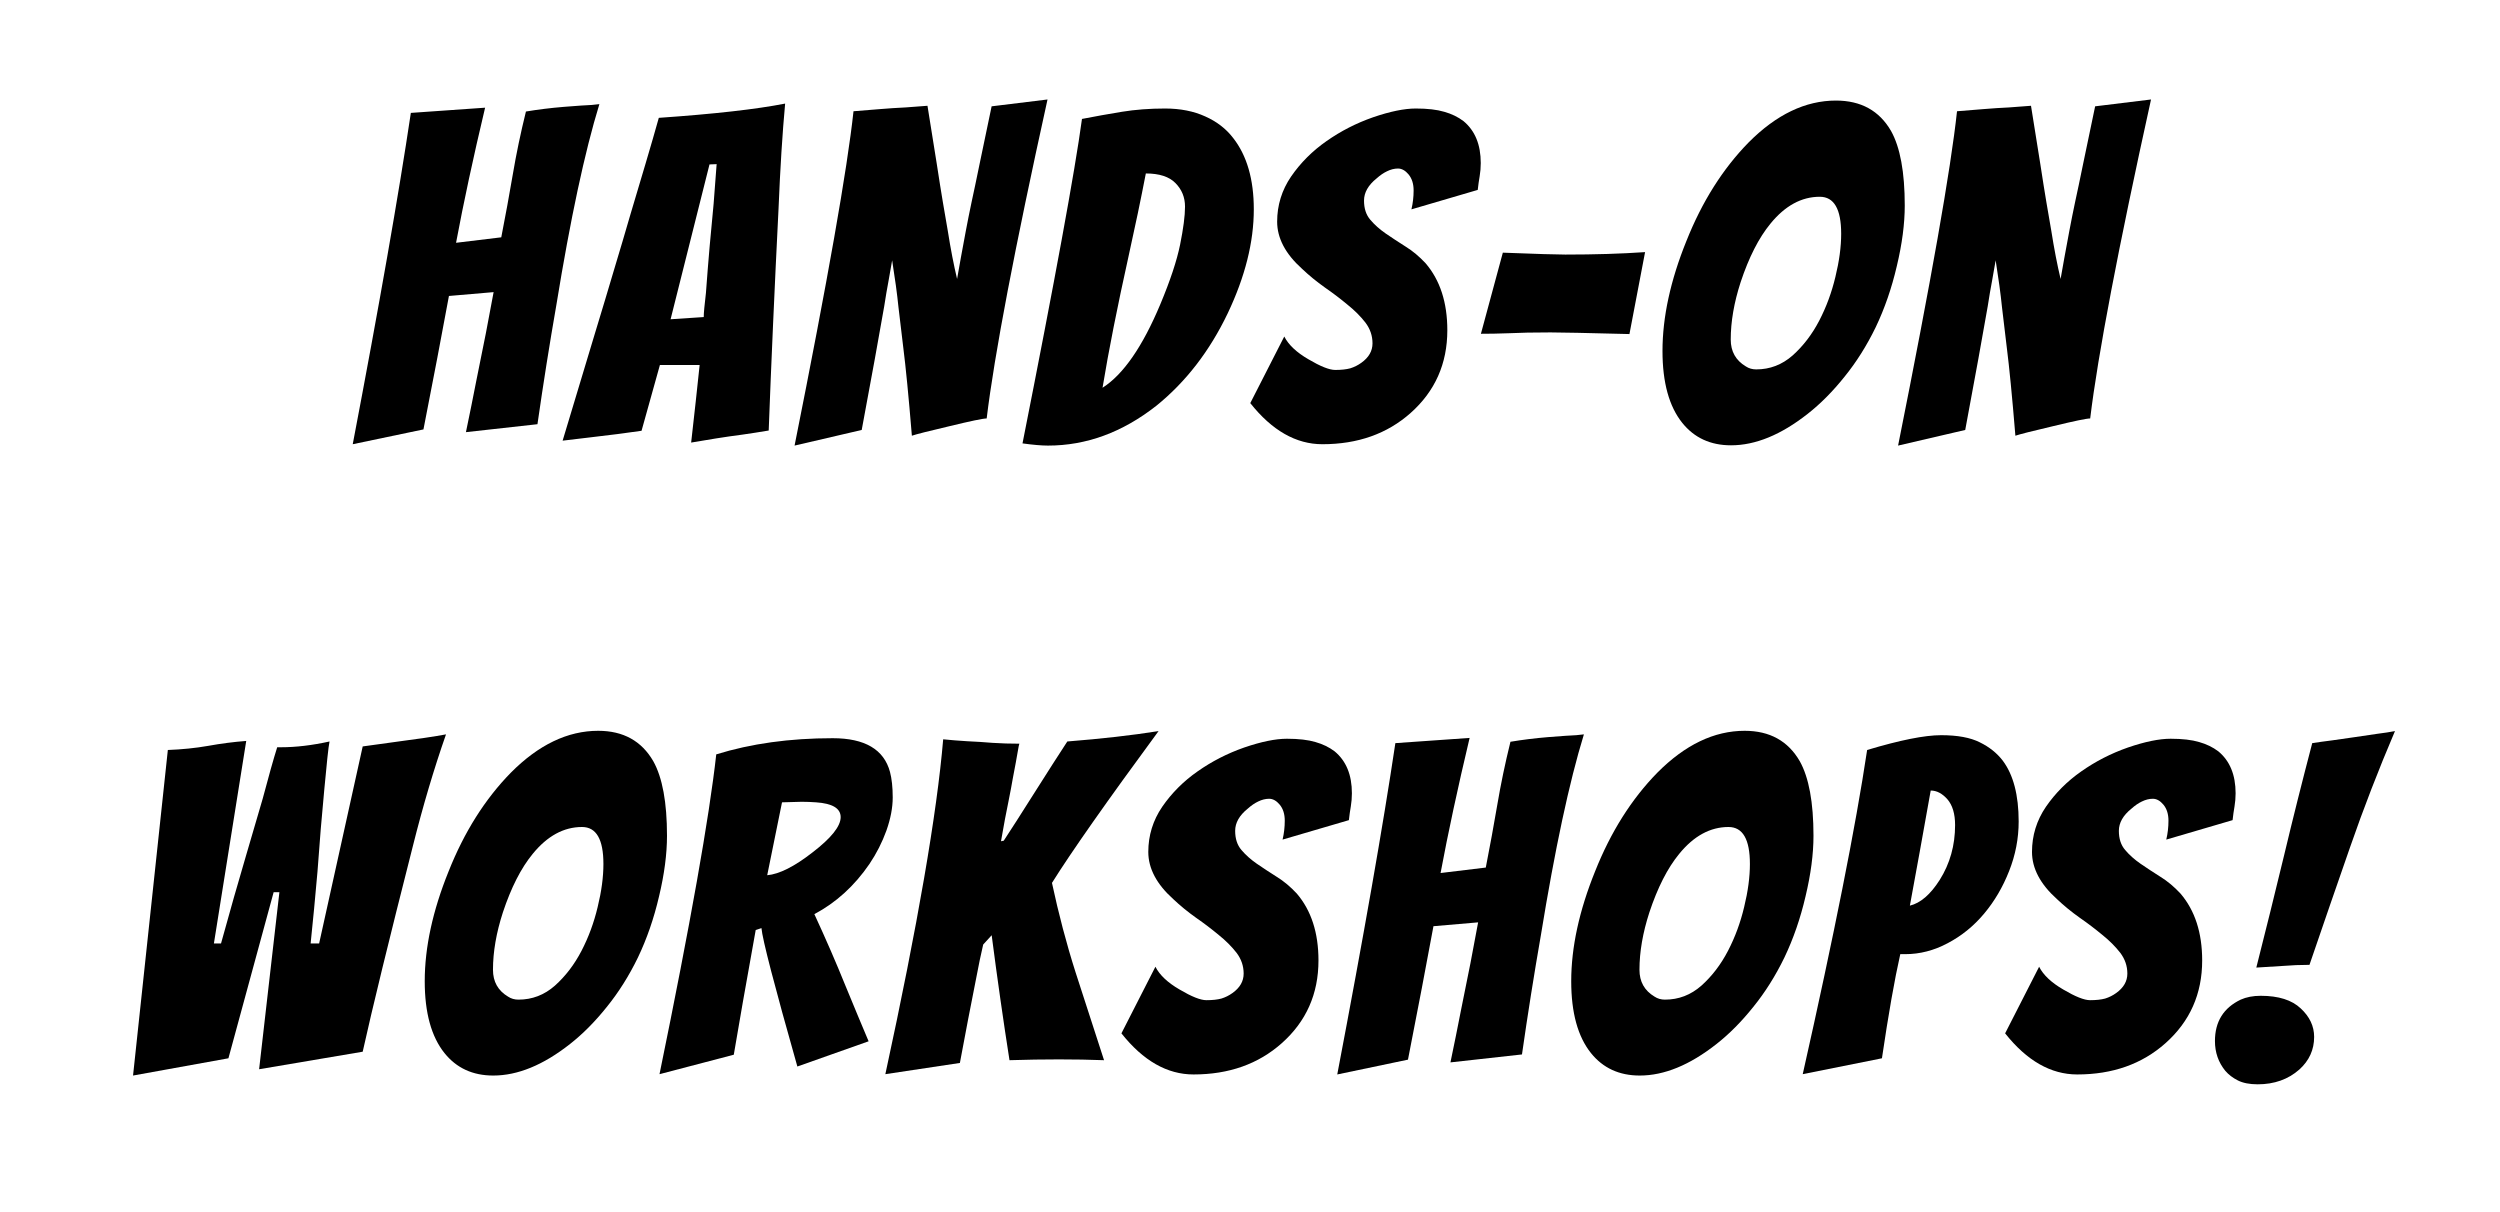 <svg version="1.0" preserveAspectRatio="xMidYMid meet" viewBox="355.006 279.477 142.542 69.12" zoomAndPan="magnify" xmlns:xlink="http://www.w3.org/1999/xlink" xmlns="http://www.w3.org/2000/svg" style="max-height: 500px" width="142.542" height="69.12"><defs><g/><clipPath id="87fadfff33"><path clip-rule="nonzero" d="M 0.887 0 L 959.113 0 L 959.113 539 L 0.887 539 Z M 0.887 0"/></clipPath><clipPath id="2520aae2d3"><path clip-rule="nonzero" d="M 24.145 260.859 L 249 260.859 L 249 421 L 24.145 421 Z M 24.145 260.859"/></clipPath><clipPath id="19173b0b5c"><path clip-rule="nonzero" d="M 28 265 L 253.219 265 L 253.219 425 L 28 425 Z M 28 265"/></clipPath><clipPath id="6baa429b21"><path clip-rule="nonzero" d="M 37 401 L 72 401 L 72 434.539 L 37 434.539 Z M 37 401"/></clipPath><clipPath id="aa80a10515"><path clip-rule="nonzero" d="M 62 404 L 75 404 L 75 434.539 L 62 434.539 Z M 62 404"/></clipPath></defs><g clip-path="url(#87fadfff33)"><path fill-rule="nonzero" fill-opacity="1" d="M 0.887 0 L 959.113 0 L 959.113 539 L 0.887 539 Z M 0.887 0" fill="transparent"/><path fill-rule="nonzero" fill-opacity="1" d="M 0.887 0 L 959.113 0 L 959.113 539 L 0.887 539 Z M 0.887 0" fill="transparent"/></g><path fill-rule="nonzero" fill-opacity="1" d="M 86.363 270.445 C 109.977 304.336 137.516 295.07 142.969 265.648 C 150.727 296.445 165.766 298.684 186.09 280.176 C 182.562 307.555 193.73 317.246 216.984 312.391 C 198.102 333.855 205.766 345.191 239.293 346.656 C 210.219 351.789 197.289 361.957 217.918 382.598 C 183.172 372.492 170.094 379.898 188.984 413.141 C 161.73 393.152 144.309 392.98 138.676 416.586 C 128.977 387.543 112.48 385.762 88.648 413.418 C 97.316 384.09 77.148 381.07 31.992 400.848 C 68.055 374.074 74.738 353.582 31.434 343.77 C 64.836 332.598 65.586 311.516 43.332 291.766 C 84.402 311.133 99.707 303.125 86.359 270.445 Z M 86.363 270.445" fill="#000000"/><g clip-path="url(#2520aae2d3)"><path fill-rule="nonzero" fill-opacity="1" d="M 138.84 420.301 L 137.707 416.906 C 135.488 410.266 132.891 405.043 129.984 401.387 C 127.141 397.809 123.934 395.648 120.445 394.965 C 112.188 393.344 101.754 399.777 89.426 414.082 L 86.324 417.68 L 87.668 413.129 C 89.207 407.922 89.828 403.508 89.516 400.008 C 89.215 396.68 88.059 394.105 86.066 392.359 C 82.57 389.289 76.297 388.504 67.426 390.035 C 58.457 391.578 46.676 395.531 32.406 401.781 L 24.164 405.395 L 31.383 400.031 C 41.789 392.305 49.5 385.258 54.297 379.074 C 59.242 372.711 61.242 367.094 60.246 362.387 C 59.457 358.668 56.75 355.328 52.203 352.469 C 47.348 349.414 40.285 346.82 31.207 344.766 L 27.652 343.961 L 31.109 342.805 C 46.305 337.723 55.312 330.301 57.148 321.34 C 58.957 312.516 53.945 302.551 42.656 292.531 L 37.344 287.816 L 43.77 290.848 C 55.102 296.191 64.586 299.492 71.961 300.664 C 79.004 301.785 84.051 300.961 86.957 298.215 C 89.18 296.113 90.207 292.805 90.016 288.375 C 89.816 283.715 88.266 277.812 85.414 270.828 L 81.934 262.301 L 87.203 269.863 C 98.09 285.488 110.848 293.055 122.203 290.613 C 132.051 288.496 139.438 279.094 141.965 265.465 L 142.82 260.863 L 143.961 265.398 C 145.828 272.812 148.168 278.691 150.922 282.871 C 153.531 286.836 156.574 289.363 159.969 290.383 C 163.312 291.387 167.148 290.969 171.375 289.145 C 175.598 287.324 180.316 284.051 185.402 279.422 L 187.461 277.547 L 187.105 280.305 C 185.371 293.734 187.23 303.066 192.625 308.043 C 197.551 312.586 205.672 313.711 216.773 311.395 L 219.773 310.766 L 217.754 313.062 C 209.461 322.488 206.383 329.902 208.605 335.098 C 211.262 341.316 221.602 344.859 239.336 345.637 L 248.629 346.043 L 239.469 347.66 C 230.672 349.211 223.695 351.191 218.73 353.539 C 213.52 356.008 210.336 358.961 209.273 362.324 C 208.492 364.789 208.809 367.605 210.215 370.691 C 211.738 374.043 214.574 377.809 218.641 381.879 L 221.449 384.688 L 217.633 383.578 C 198.922 378.137 187.328 378.035 183.172 383.277 C 179.312 388.145 181.566 398.02 189.871 412.637 L 192.23 416.785 L 188.379 413.961 C 180.191 407.957 172.898 403.773 166.703 401.527 C 160.531 399.285 155.301 398.918 151.168 400.434 C 145.652 402.449 141.785 407.965 139.672 416.82 Z M 117.891 392.684 C 118.895 392.684 119.879 392.777 120.84 392.965 C 124.816 393.746 128.434 396.152 131.586 400.121 C 134.168 403.371 136.508 407.754 138.555 413.18 C 139.605 409.828 140.949 406.996 142.57 404.727 C 144.699 401.746 147.355 399.656 150.465 398.52 C 155.062 396.836 160.762 397.203 167.402 399.609 C 172.844 401.582 179.07 404.98 185.961 409.734 C 182.805 403.707 180.754 398.496 179.855 394.203 C 178.75 388.941 179.328 384.84 181.57 382.012 C 186.066 376.344 196.898 375.883 214.637 380.625 C 211.738 377.391 209.629 374.344 208.355 371.539 C 206.734 367.977 206.387 364.672 207.324 361.711 C 207.965 359.684 209.223 357.793 211.059 356.09 C 212.777 354.496 215.066 353.02 217.855 351.699 C 221.555 349.949 226.141 348.441 231.758 347.141 C 225.996 346.547 221.18 345.574 217.383 344.238 C 211.844 342.285 208.258 339.48 206.727 335.898 C 205.422 332.852 205.594 329.23 207.242 325.145 C 208.59 321.789 210.977 318.023 214.344 313.922 C 209.719 314.676 205.598 314.812 202.062 314.316 C 197.648 313.699 194.008 312.094 191.238 309.539 C 188.277 306.809 186.258 302.934 185.234 298.031 C 184.352 293.777 184.199 288.629 184.777 282.699 C 180.277 286.555 176.051 289.348 172.188 291.016 C 167.508 293.039 163.199 293.48 159.379 292.332 C 155.516 291.172 152.094 288.363 149.211 283.988 C 146.852 280.402 144.789 275.656 143.062 269.852 C 141.59 275.285 139.273 280.055 136.277 283.805 C 132.566 288.441 127.848 291.484 122.633 292.605 C 116.871 293.844 110.582 292.707 104.449 289.324 C 99.328 286.5 94.379 282.207 89.684 276.516 C 93.273 287.688 92.836 295.469 88.363 299.691 C 84.973 302.895 79.344 303.898 71.637 302.676 C 65.301 301.668 57.484 299.145 48.348 295.164 C 51.965 298.938 54.738 302.734 56.629 306.496 C 59.289 311.801 60.141 316.93 59.152 321.742 C 58.172 326.52 55.398 330.883 50.906 334.719 C 46.926 338.117 41.586 341.09 35.008 343.578 C 42.727 345.551 48.863 347.953 53.293 350.738 C 58.328 353.906 61.34 357.684 62.246 361.965 C 64.207 371.223 56.555 382.66 38.887 396.824 C 50.074 392.277 59.535 389.324 67.078 388.023 C 71.758 387.215 75.82 387.027 79.145 387.461 C 82.602 387.91 85.387 389.043 87.418 390.828 C 89.812 392.934 91.203 395.961 91.551 399.828 C 91.801 402.598 91.512 405.863 90.699 409.574 C 96.027 403.777 101.047 399.434 105.656 396.645 C 110.008 394.008 114.109 392.68 117.891 392.68 Z M 117.891 392.684" fill="#000000"/></g><path fill-rule="nonzero" fill-opacity="1" d="M 90.938 274.633 C 114.551 308.527 142.09 299.262 147.543 269.84 C 155.301 300.637 170.34 302.875 190.664 284.363 C 187.137 311.742 198.305 321.438 221.559 316.582 C 202.676 338.047 210.34 349.379 243.867 350.848 C 214.793 355.977 201.863 366.145 222.492 386.789 C 187.746 376.684 174.668 384.09 193.559 417.328 C 166.305 397.344 148.883 397.172 143.25 420.773 C 133.551 391.73 117.055 389.949 93.223 417.609 C 101.891 388.277 81.723 385.262 36.566 405.039 C 72.629 378.266 79.312 357.77 36.008 347.961 C 69.41 336.789 70.16 315.707 47.906 295.957 C 88.977 315.324 104.281 307.316 90.934 274.633 Z M 90.938 274.633" fill="#f7941d"/><g clip-path="url(#19173b0b5c)"><path fill-rule="nonzero" fill-opacity="1" d="M 143.414 424.492 L 142.281 421.098 C 140.062 414.457 137.465 409.234 134.559 405.578 C 131.715 402 128.508 399.84 125.02 399.156 C 116.762 397.535 106.328 403.969 93.996 418.273 L 90.898 421.871 L 92.242 417.32 C 93.781 412.113 94.402 407.699 94.09 404.199 C 93.789 400.871 92.629 398.297 90.641 396.551 C 87.145 393.477 80.871 392.695 72 394.223 C 63.031 395.77 51.25 399.723 36.98 405.973 L 28.734 409.582 L 35.957 404.219 C 46.363 396.496 54.07 389.445 58.871 383.266 C 63.816 376.898 65.816 371.285 64.82 366.578 C 64.031 362.855 61.324 359.52 56.773 356.656 C 51.922 353.602 44.859 351.012 35.781 348.953 L 32.227 348.148 L 35.684 346.992 C 50.879 341.91 59.883 334.488 61.723 325.527 C 63.531 316.703 58.52 306.742 47.23 296.719 L 41.914 292.004 L 48.344 295.035 C 59.676 300.379 69.16 303.684 76.531 304.855 C 83.578 305.973 88.625 305.148 91.531 302.402 C 93.754 300.305 94.781 296.992 94.59 292.562 C 94.391 287.902 92.84 282 89.988 275.02 L 86.508 266.488 L 91.777 274.051 C 101.32 287.75 112.301 295.254 122.512 295.254 C 123.949 295.254 125.375 295.105 126.777 294.801 C 136.625 292.684 144.012 283.285 146.539 269.652 L 147.395 265.051 L 148.535 269.59 C 150.402 277 152.746 282.879 155.496 287.059 C 158.105 291.023 161.148 293.551 164.543 294.57 C 167.887 295.574 171.723 295.16 175.949 293.336 C 180.172 291.512 184.891 288.242 189.977 283.609 L 192.035 281.734 L 191.68 284.492 C 189.949 297.926 191.805 307.258 197.203 312.234 C 202.125 316.773 210.25 317.898 221.352 315.582 L 224.348 314.957 L 222.328 317.254 C 214.035 326.676 210.957 334.09 213.18 339.289 C 215.84 345.504 226.18 349.051 243.91 349.828 L 253.203 350.234 L 244.043 351.848 C 235.246 353.402 228.27 355.379 223.305 357.73 C 218.094 360.195 214.91 363.152 213.848 366.516 C 213.066 368.977 213.383 371.793 214.789 374.883 C 216.312 378.234 219.148 381.996 223.215 386.066 L 226.023 388.875 L 222.207 387.766 C 203.5 382.324 191.906 382.223 187.746 387.469 C 183.887 392.332 186.145 402.211 194.449 416.824 L 196.809 420.977 L 192.953 418.148 C 184.77 412.148 177.477 407.965 171.281 405.715 C 165.105 403.477 159.879 403.105 155.742 404.621 C 150.227 406.641 146.359 412.152 144.246 421.012 Z M 122.465 396.871 C 123.469 396.871 124.453 396.965 125.414 397.156 C 129.391 397.938 133.008 400.344 136.16 404.312 C 138.742 407.562 141.082 411.945 143.129 417.371 C 144.18 414.02 145.523 411.188 147.145 408.918 C 149.273 405.934 151.93 403.848 155.039 402.707 C 159.637 401.023 165.336 401.395 171.977 403.801 C 177.418 405.773 183.645 409.172 190.535 413.926 C 187.379 407.895 185.328 402.684 184.43 398.395 C 183.324 393.133 183.902 389.031 186.145 386.203 C 190.641 380.535 201.473 380.07 219.211 384.812 C 216.312 381.582 214.203 378.535 212.93 375.727 C 211.309 372.164 210.961 368.859 211.898 365.902 C 212.539 363.875 213.797 361.984 215.633 360.281 C 217.352 358.688 219.641 357.211 222.426 355.891 C 226.129 354.141 230.715 352.633 236.332 351.332 C 230.57 350.738 225.754 349.766 221.953 348.43 C 216.418 346.477 212.832 343.672 211.301 340.09 C 209.996 337.043 210.168 333.422 211.816 329.336 C 213.164 325.98 215.551 322.215 218.918 318.113 C 214.297 318.867 210.176 319.004 206.637 318.508 C 202.223 317.891 198.582 316.285 195.816 313.73 C 192.852 311 190.828 307.125 189.809 302.223 C 188.926 297.969 188.773 292.82 189.352 286.891 C 184.852 290.746 180.625 293.539 176.762 295.207 C 172.082 297.23 167.773 297.672 163.953 296.523 C 160.09 295.363 156.668 292.555 153.785 288.18 C 151.426 284.594 149.363 279.848 147.637 274.043 C 146.16 279.477 143.848 284.246 140.852 287.996 C 137.141 292.633 132.422 295.676 127.207 296.797 C 121.445 298.035 115.156 296.902 109.023 293.516 C 103.902 290.691 98.953 286.398 94.258 280.707 C 97.848 291.879 97.41 299.66 92.938 303.883 C 89.543 307.086 83.918 308.09 76.211 306.867 C 69.875 305.859 62.059 303.336 52.922 299.355 C 56.539 303.129 59.312 306.926 61.199 310.688 C 63.863 315.988 64.715 321.121 63.727 325.934 C 62.746 330.711 59.973 335.074 55.48 338.906 C 51.5 342.309 46.16 345.281 39.582 347.77 C 47.301 349.742 53.441 352.145 57.867 354.93 C 62.902 358.098 65.914 361.875 66.82 366.156 C 68.781 375.41 61.129 386.852 43.461 401.016 C 54.648 396.469 64.109 393.516 71.652 392.215 C 76.332 391.406 80.395 391.219 83.719 391.652 C 87.176 392.102 89.961 393.234 91.992 395.02 C 94.387 397.125 95.777 400.152 96.125 404.016 C 96.375 406.789 96.086 410.055 95.273 413.766 C 100.602 407.969 105.621 403.625 110.23 400.836 C 114.582 398.199 118.684 396.871 122.465 396.871 Z M 122.465 396.871" fill="#000000"/></g><path fill-rule="nonzero" fill-opacity="1" d="M 53.375 433.523 L 70.809 402.457 L 38.801 427.367 Z M 53.375 433.523" fill="#f7941d"/><g clip-path="url(#6baa429b21)"><path fill-rule="nonzero" fill-opacity="1" d="M 53.375 434.543 C 53.238 434.543 53.105 434.516 52.977 434.461 L 38.402 428.305 C 38.066 428.164 37.832 427.855 37.785 427.5 C 37.738 427.141 37.887 426.785 38.172 426.562 L 70.18 401.652 C 70.562 401.352 71.105 401.363 71.473 401.68 C 71.844 401.996 71.938 402.531 71.699 402.953 L 54.266 434.02 C 54.082 434.352 53.734 434.543 53.375 434.543 Z M 40.797 427.102 L 52.93 432.227 L 67.441 406.371 Z M 40.797 427.102" fill="#000000"/></g><path fill-rule="nonzero" fill-opacity="1" d="M 63.699 427.633 L 73.777 405.688 L 72.906 433.129 Z M 63.699 427.633" fill="#f7941d"/><g clip-path="url(#aa80a10515)"><path fill-rule="nonzero" fill-opacity="1" d="M 72.906 434.148 C 72.727 434.148 72.543 434.102 72.383 434.004 L 63.176 428.508 C 62.727 428.238 62.555 427.68 62.77 427.207 L 72.852 405.262 C 73.051 404.82 73.539 404.582 74.012 404.695 C 74.484 404.805 74.816 405.234 74.801 405.719 L 73.93 433.164 C 73.918 433.523 73.715 433.852 73.398 434.023 C 73.242 434.109 73.074 434.148 72.906 434.148 Z M 65.012 427.227 L 71.941 431.363 L 72.598 410.707 Z M 65.012 427.227" fill="#000000"/></g><path fill-rule="nonzero" fill-opacity="1" d="M 225.699 270.824 L 205.34 300.07 L 239.609 278.355 Z M 225.699 270.824" fill="#f7941d"/><path fill-rule="nonzero" fill-opacity="1" d="M 205.344 301.09 C 205.07 301.09 204.805 300.98 204.605 300.777 C 204.27 300.426 204.227 299.887 204.504 299.488 L 224.859 270.242 C 225.156 269.816 225.73 269.68 226.188 269.93 L 240.098 277.461 C 240.418 277.633 240.621 277.961 240.633 278.32 C 240.645 278.684 240.465 279.023 240.16 279.219 L 205.891 300.93 C 205.723 301.035 205.531 301.09 205.344 301.09 Z M 226.016 272.156 L 209.074 296.5 L 237.594 278.426 Z M 226.016 272.156" fill="#000000"/><path fill-rule="nonzero" fill-opacity="1" d="M 214.852 275.695 L 202.699 296.566 L 206.219 269.336 Z M 214.852 275.695" fill="#f7941d"/><path fill-rule="nonzero" fill-opacity="1" d="M 202.699 297.586 C 202.59 297.586 202.477 297.57 202.367 297.535 C 201.906 297.379 201.621 296.918 201.684 296.438 L 205.207 269.207 C 205.254 268.848 205.484 268.539 205.82 268.398 C 206.152 268.258 206.535 268.301 206.828 268.516 L 215.461 274.875 C 215.879 275.184 216 275.758 215.738 276.207 L 203.582 297.078 C 203.395 297.402 203.055 297.586 202.699 297.586 Z M 207.012 271.188 L 204.359 291.684 L 213.508 275.973 Z M 207.012 271.188" fill="#000000"/><g fill-opacity="1" fill="#000000"><g transform="translate(374.884, 304.758)"><g><path d="M 0.234 0.047 C 1.742 -7.859 2.848 -14.156 3.547 -18.844 L 7.781 -19.141 C 7.102 -16.285 6.551 -13.719 6.125 -11.438 L 8.703 -11.75 C 8.941 -12.969 9.16 -14.16 9.359 -15.328 C 9.555 -16.492 9.805 -17.691 10.109 -18.922 C 10.785 -19.035 11.504 -19.125 12.266 -19.188 C 13.035 -19.25 13.566 -19.285 13.859 -19.297 L 14.297 -19.344 C 13.461 -16.625 12.645 -12.805 11.844 -7.891 C 11.457 -5.672 11.098 -3.406 10.766 -1.094 L 6.688 -0.641 C 6.906 -1.68 7.102 -2.66 7.281 -3.578 C 7.469 -4.492 7.648 -5.398 7.828 -6.297 C 8.004 -7.203 8.148 -7.977 8.266 -8.625 L 5.719 -8.406 C 5.32 -6.238 4.836 -3.703 4.266 -0.797 Z M 0.234 0.047"/></g></g></g><g fill-opacity="1" fill="#000000"><g transform="translate(387.647, 304.758)"><g><path d="M 4.984 -4.469 L 3.938 -0.719 C 3.539 -0.664 3.082 -0.602 2.562 -0.531 C 2.039 -0.469 1.523 -0.406 1.016 -0.344 C 0.504 -0.281 -0.02 -0.219 -0.562 -0.156 C 0.133 -2.469 0.723 -4.422 1.203 -6.016 C 1.691 -7.617 2.086 -8.938 2.391 -9.969 C 2.703 -11 3.004 -12.02 3.297 -13.031 C 3.598 -14.039 3.891 -15.02 4.172 -15.969 C 4.453 -16.914 4.703 -17.781 4.922 -18.562 C 8.078 -18.781 10.477 -19.051 12.125 -19.375 C 11.969 -17.688 11.844 -15.695 11.75 -13.406 C 11.52 -8.82 11.332 -4.598 11.188 -0.734 C 10.676 -0.648 10.176 -0.57 9.688 -0.5 C 9.195 -0.438 8.691 -0.363 8.172 -0.281 C 7.66 -0.195 7.191 -0.117 6.766 -0.047 C 6.953 -1.68 7.113 -3.156 7.25 -4.469 Z M 5.594 -7.078 L 7.484 -7.203 C 7.484 -7.305 7.492 -7.477 7.516 -7.719 C 7.547 -7.969 7.578 -8.254 7.609 -8.578 C 7.742 -10.398 7.891 -12.094 8.047 -13.656 L 8.219 -15.922 L 7.812 -15.906 Z M 5.594 -7.078"/></g></g></g><g fill-opacity="1" fill="#000000"><g transform="translate(400.154, 304.758)"><g><path d="M 11.109 -1.422 C 10.898 -1.422 10.195 -1.273 9 -0.984 C 7.801 -0.703 7.082 -0.52 6.844 -0.438 C 6.656 -2.719 6.492 -4.379 6.359 -5.422 C 6.234 -6.473 6.141 -7.258 6.078 -7.781 C 6.004 -8.52 5.883 -9.406 5.719 -10.438 C 5.664 -10.113 5.598 -9.727 5.516 -9.281 C 5.43 -8.832 5.348 -8.344 5.266 -7.812 C 4.984 -6.176 4.555 -3.828 3.984 -0.766 L 0.156 0.125 C 2.039 -9.281 3.16 -15.633 3.516 -18.938 C 4.066 -18.977 4.578 -19.02 5.047 -19.062 C 5.523 -19.102 6.004 -19.133 6.484 -19.156 C 6.961 -19.188 7.379 -19.219 7.734 -19.25 C 7.953 -17.906 8.129 -16.797 8.266 -15.922 C 8.398 -15.047 8.516 -14.328 8.609 -13.766 C 8.703 -13.203 8.797 -12.656 8.891 -12.125 C 9.055 -11.082 9.234 -10.164 9.422 -9.375 C 9.484 -9.727 9.555 -10.141 9.641 -10.609 C 9.734 -11.086 9.828 -11.594 9.922 -12.125 C 10.023 -12.664 10.133 -13.211 10.25 -13.766 C 10.375 -14.328 10.523 -15.047 10.703 -15.922 C 10.891 -16.797 11.117 -17.895 11.391 -19.219 L 14.578 -19.609 C 12.703 -11.109 11.547 -5.047 11.109 -1.422 Z M 11.109 -1.422"/></g></g></g><g fill-opacity="1" fill="#000000"><g transform="translate(413.197, 304.758)"><g><path d="M 4.672 -3.172 C 5.859 -3.93 6.957 -5.52 7.969 -7.938 C 8.531 -9.281 8.906 -10.41 9.094 -11.328 C 9.281 -12.254 9.375 -12.977 9.375 -13.5 C 9.375 -14.031 9.191 -14.477 8.828 -14.844 C 8.473 -15.207 7.91 -15.391 7.141 -15.391 C 6.859 -13.93 6.531 -12.359 6.156 -10.672 C 5.52 -7.805 5.023 -5.305 4.672 -3.172 Z M 0.109 0 C 1.961 -9.344 3.094 -15.508 3.5 -18.5 C 4.25 -18.645 5.004 -18.781 5.766 -18.906 C 6.535 -19.031 7.359 -19.094 8.234 -19.094 C 9.109 -19.094 9.875 -18.941 10.531 -18.641 C 11.188 -18.348 11.719 -17.938 12.125 -17.406 C 12.906 -16.406 13.297 -15.051 13.297 -13.344 C 13.297 -11.477 12.801 -9.504 11.812 -7.422 C 10.781 -5.266 9.422 -3.504 7.734 -2.141 C 5.805 -0.629 3.75 0.125 1.562 0.125 C 1.188 0.125 0.703 0.082 0.109 0 Z M 0.109 0"/></g></g></g><g fill-opacity="1" fill="#000000"><g transform="translate(425.934, 304.758)"><g><path d="M 9.547 -13.344 C 9.629 -13.688 9.672 -14.047 9.672 -14.422 C 9.672 -14.797 9.578 -15.098 9.391 -15.328 C 9.203 -15.555 9 -15.672 8.781 -15.672 C 8.57 -15.672 8.363 -15.617 8.156 -15.516 C 7.957 -15.422 7.758 -15.285 7.562 -15.109 C 7.082 -14.723 6.844 -14.301 6.844 -13.844 C 6.844 -13.395 6.961 -13.031 7.203 -12.75 C 7.441 -12.469 7.734 -12.207 8.078 -11.969 C 8.43 -11.727 8.812 -11.477 9.219 -11.219 C 9.625 -10.969 10.004 -10.648 10.359 -10.266 C 11.18 -9.305 11.594 -8.035 11.594 -6.453 C 11.594 -4.547 10.895 -2.973 9.5 -1.734 C 8.164 -0.547 6.488 0.047 4.469 0.047 C 2.969 0.047 1.598 -0.734 0.359 -2.297 L 2.297 -6.094 C 2.535 -5.625 2.992 -5.191 3.672 -4.797 C 4.359 -4.391 4.867 -4.188 5.203 -4.188 C 5.547 -4.188 5.832 -4.219 6.062 -4.281 C 6.289 -4.352 6.5 -4.457 6.688 -4.594 C 7.113 -4.895 7.328 -5.266 7.328 -5.703 C 7.328 -6.141 7.191 -6.535 6.922 -6.891 C 6.648 -7.242 6.312 -7.582 5.906 -7.906 C 5.508 -8.238 5.078 -8.566 4.609 -8.891 C 4.141 -9.223 3.707 -9.578 3.312 -9.953 C 2.363 -10.805 1.891 -11.703 1.891 -12.641 C 1.891 -13.578 2.156 -14.438 2.688 -15.219 C 3.227 -16 3.898 -16.672 4.703 -17.234 C 5.516 -17.805 6.398 -18.258 7.359 -18.594 C 8.328 -18.926 9.141 -19.094 9.797 -19.094 C 10.461 -19.094 11.004 -19.031 11.422 -18.906 C 11.836 -18.789 12.203 -18.613 12.516 -18.375 C 13.172 -17.832 13.5 -17.035 13.5 -15.984 C 13.5 -15.723 13.477 -15.473 13.438 -15.234 C 13.395 -14.992 13.359 -14.734 13.328 -14.453 Z M 9.547 -13.344"/></g></g></g><g fill-opacity="1" fill="#000000"><g transform="translate(438.365, 304.758)"><g><path d="M 9.547 -6.234 C 7.098 -6.297 5.598 -6.328 5.047 -6.328 C 4.078 -6.328 3.285 -6.312 2.672 -6.281 C 2.066 -6.258 1.535 -6.25 1.078 -6.25 L 2.328 -10.875 C 4.234 -10.801 5.422 -10.766 5.891 -10.766 C 7.566 -10.766 9.082 -10.812 10.438 -10.906 Z M 9.547 -6.234"/></g></g></g><g fill-opacity="1" fill="#000000"><g transform="translate(448.984, 304.758)"><g><path d="M 11 -11.953 C 11 -13.359 10.594 -14.062 9.781 -14.062 C 8.738 -14.062 7.801 -13.551 6.969 -12.531 C 6.301 -11.719 5.734 -10.602 5.266 -9.188 C 4.891 -8.031 4.703 -6.941 4.703 -5.922 C 4.703 -5.242 4.988 -4.734 5.562 -4.391 C 5.738 -4.273 5.938 -4.219 6.156 -4.219 C 6.938 -4.219 7.629 -4.484 8.234 -5.016 C 8.836 -5.555 9.344 -6.219 9.75 -7 C 10.156 -7.781 10.461 -8.613 10.672 -9.5 C 10.891 -10.395 11 -11.211 11 -11.953 Z M 14.625 -13.562 C 14.625 -12.52 14.473 -11.367 14.172 -10.109 C 13.879 -8.848 13.477 -7.688 12.969 -6.625 C 12.457 -5.57 11.863 -4.629 11.188 -3.797 C 10.52 -2.961 9.82 -2.258 9.094 -1.688 C 7.57 -0.488 6.113 0.109 4.719 0.109 C 3.551 0.109 2.625 -0.316 1.938 -1.172 C 1.188 -2.109 0.812 -3.473 0.812 -5.266 C 0.812 -7.203 1.266 -9.289 2.172 -11.531 C 3.066 -13.781 4.25 -15.656 5.719 -17.156 C 7.301 -18.75 8.961 -19.547 10.703 -19.547 C 12.129 -19.547 13.176 -18.969 13.844 -17.812 C 14.363 -16.883 14.625 -15.469 14.625 -13.562 Z M 14.625 -13.562"/></g></g></g><g fill-opacity="1" fill="#000000"><g transform="translate(463.073, 304.758)"><g><path d="M 11.109 -1.422 C 10.898 -1.422 10.195 -1.273 9 -0.984 C 7.801 -0.703 7.082 -0.52 6.844 -0.438 C 6.656 -2.719 6.492 -4.379 6.359 -5.422 C 6.234 -6.473 6.141 -7.258 6.078 -7.781 C 6.004 -8.52 5.883 -9.406 5.719 -10.438 C 5.664 -10.113 5.598 -9.727 5.516 -9.281 C 5.43 -8.832 5.348 -8.344 5.266 -7.812 C 4.984 -6.176 4.555 -3.828 3.984 -0.766 L 0.156 0.125 C 2.039 -9.281 3.16 -15.633 3.516 -18.938 C 4.066 -18.977 4.578 -19.02 5.047 -19.062 C 5.523 -19.102 6.004 -19.133 6.484 -19.156 C 6.961 -19.188 7.379 -19.219 7.734 -19.25 C 7.953 -17.906 8.129 -16.797 8.266 -15.922 C 8.398 -15.047 8.516 -14.328 8.609 -13.766 C 8.703 -13.203 8.797 -12.656 8.891 -12.125 C 9.055 -11.082 9.234 -10.164 9.422 -9.375 C 9.484 -9.727 9.555 -10.141 9.641 -10.609 C 9.734 -11.086 9.828 -11.594 9.922 -12.125 C 10.023 -12.664 10.133 -13.211 10.25 -13.766 C 10.375 -14.328 10.523 -15.047 10.703 -15.922 C 10.891 -16.797 11.117 -17.895 11.391 -19.219 L 14.578 -19.609 C 12.703 -11.109 11.547 -5.047 11.109 -1.422 Z M 11.109 -1.422"/></g></g></g><g fill-opacity="1" fill="#000000"><g transform="translate(361.514, 340.692)"><g><path d="M 7.531 -18.969 C 7.531 -18.938 6.914 -15.086 5.688 -7.422 L 6.094 -7.422 C 6.594 -9.234 7.07 -10.914 7.531 -12.469 C 7.988 -14.031 8.301 -15.098 8.469 -15.672 C 8.812 -16.961 9.086 -17.941 9.297 -18.609 L 9.516 -18.609 C 10.367 -18.609 11.289 -18.719 12.281 -18.938 C 12.25 -18.789 12.207 -18.473 12.156 -17.984 C 12.113 -17.492 12.055 -16.906 11.984 -16.219 C 11.922 -15.531 11.852 -14.773 11.781 -13.953 C 11.719 -13.129 11.656 -12.316 11.594 -11.516 C 11.469 -10.066 11.336 -8.703 11.203 -7.422 L 11.688 -7.422 L 14.172 -18.656 C 14.766 -18.738 15.332 -18.816 15.875 -18.891 C 17.301 -19.078 18.316 -19.227 18.922 -19.344 C 18.234 -17.375 17.602 -15.25 17.031 -12.969 C 15.664 -7.594 14.711 -3.688 14.172 -1.25 L 8.266 -0.25 L 9.422 -10.344 L 9.094 -10.344 L 6.516 -0.875 L 1.078 0.109 L 3.062 -18.453 C 3.875 -18.484 4.641 -18.562 5.359 -18.688 C 6.086 -18.82 6.812 -18.914 7.531 -18.969 Z M 7.531 -18.969"/></g></g></g><g fill-opacity="1" fill="#000000"><g transform="translate(378.411, 340.692)"><g><path d="M 11 -11.953 C 11 -13.359 10.594 -14.062 9.781 -14.062 C 8.738 -14.062 7.801 -13.551 6.969 -12.531 C 6.301 -11.719 5.734 -10.602 5.266 -9.188 C 4.891 -8.031 4.703 -6.941 4.703 -5.922 C 4.703 -5.242 4.988 -4.734 5.562 -4.391 C 5.738 -4.273 5.938 -4.219 6.156 -4.219 C 6.938 -4.219 7.629 -4.484 8.234 -5.016 C 8.836 -5.555 9.344 -6.219 9.75 -7 C 10.156 -7.781 10.461 -8.613 10.672 -9.5 C 10.891 -10.395 11 -11.211 11 -11.953 Z M 14.625 -13.562 C 14.625 -12.52 14.473 -11.367 14.172 -10.109 C 13.879 -8.848 13.477 -7.688 12.969 -6.625 C 12.457 -5.57 11.863 -4.629 11.188 -3.797 C 10.52 -2.961 9.82 -2.258 9.094 -1.688 C 7.57 -0.488 6.113 0.109 4.719 0.109 C 3.551 0.109 2.625 -0.316 1.938 -1.172 C 1.188 -2.109 0.812 -3.473 0.812 -5.266 C 0.812 -7.203 1.266 -9.289 2.172 -11.531 C 3.066 -13.781 4.25 -15.656 5.719 -17.156 C 7.301 -18.75 8.961 -19.547 10.703 -19.547 C 12.129 -19.547 13.176 -18.969 13.844 -17.812 C 14.363 -16.883 14.625 -15.469 14.625 -13.562 Z M 14.625 -13.562"/></g></g></g><g fill-opacity="1" fill="#000000"><g transform="translate(392.5, 340.692)"><g><path d="M 7.969 -0.406 C 6.656 -5.039 5.973 -7.672 5.922 -8.297 L 5.594 -8.188 C 5.031 -5.062 4.613 -2.691 4.344 -1.078 L 0.109 0.031 C 1.867 -8.531 2.945 -14.609 3.344 -18.203 C 5.32 -18.816 7.535 -19.125 9.984 -19.125 C 11.816 -19.125 12.906 -18.484 13.25 -17.203 C 13.352 -16.816 13.406 -16.332 13.406 -15.75 C 13.406 -15.164 13.285 -14.535 13.047 -13.859 C 12.805 -13.191 12.484 -12.555 12.078 -11.953 C 11.223 -10.703 10.176 -9.75 8.938 -9.094 C 9.602 -7.656 10.191 -6.301 10.703 -5.031 C 11.223 -3.77 11.664 -2.707 12.031 -1.844 Z M 8.219 -15.5 L 7.094 -15.469 L 6.25 -11.312 C 6.938 -11.375 7.797 -11.805 8.828 -12.609 C 9.898 -13.43 10.438 -14.102 10.438 -14.625 C 10.438 -15.125 9.969 -15.406 9.031 -15.469 C 8.758 -15.488 8.488 -15.5 8.219 -15.5 Z M 8.219 -15.5"/></g></g></g><g fill-opacity="1" fill="#000000"><g transform="translate(405.314, 340.692)"><g><path d="M 12.641 -0.766 C 11.816 -0.797 10.957 -0.812 10.062 -0.812 C 9.176 -0.812 8.238 -0.797 7.25 -0.766 C 6.906 -2.961 6.566 -5.336 6.234 -7.891 L 5.75 -7.359 C 5.625 -6.828 5.488 -6.176 5.344 -5.406 C 5.195 -4.645 5.047 -3.875 4.891 -3.094 C 4.742 -2.32 4.586 -1.492 4.422 -0.609 L 0.172 0.031 C 2.016 -8.477 3.113 -14.844 3.469 -19.062 C 3.875 -19.02 4.328 -18.984 4.828 -18.953 C 5.336 -18.93 5.828 -18.898 6.297 -18.859 C 6.773 -18.828 7.281 -18.812 7.812 -18.812 C 7.789 -18.75 7.766 -18.625 7.734 -18.438 C 7.703 -18.25 7.66 -18.016 7.609 -17.734 C 7.555 -17.461 7.5 -17.16 7.438 -16.828 C 7.383 -16.504 7.301 -16.062 7.188 -15.5 C 7.07 -14.945 6.93 -14.195 6.766 -13.25 L 6.922 -13.281 C 7.398 -14.008 7.895 -14.781 8.406 -15.594 C 9.426 -17.207 10.141 -18.32 10.547 -18.938 C 12.504 -19.094 14.238 -19.289 15.75 -19.531 C 12.789 -15.508 10.766 -12.625 9.672 -10.875 C 10.047 -9.125 10.492 -7.426 11.016 -5.781 C 11.547 -4.133 12.086 -2.461 12.641 -0.766 Z M 12.641 -0.766"/></g></g></g><g fill-opacity="1" fill="#000000"><g transform="translate(418.587, 340.692)"><g><path d="M 9.547 -13.344 C 9.629 -13.688 9.672 -14.047 9.672 -14.422 C 9.672 -14.797 9.578 -15.098 9.391 -15.328 C 9.203 -15.555 9 -15.672 8.781 -15.672 C 8.57 -15.672 8.363 -15.617 8.156 -15.516 C 7.957 -15.422 7.758 -15.285 7.562 -15.109 C 7.082 -14.723 6.844 -14.301 6.844 -13.844 C 6.844 -13.395 6.961 -13.031 7.203 -12.75 C 7.441 -12.469 7.734 -12.207 8.078 -11.969 C 8.43 -11.727 8.812 -11.477 9.219 -11.219 C 9.625 -10.969 10.004 -10.648 10.359 -10.266 C 11.18 -9.305 11.594 -8.035 11.594 -6.453 C 11.594 -4.547 10.895 -2.973 9.5 -1.734 C 8.164 -0.547 6.488 0.047 4.469 0.047 C 2.969 0.047 1.598 -0.734 0.359 -2.297 L 2.297 -6.094 C 2.535 -5.625 2.992 -5.191 3.672 -4.797 C 4.359 -4.391 4.867 -4.188 5.203 -4.188 C 5.547 -4.188 5.832 -4.219 6.062 -4.281 C 6.289 -4.352 6.5 -4.457 6.688 -4.594 C 7.113 -4.895 7.328 -5.266 7.328 -5.703 C 7.328 -6.141 7.191 -6.535 6.922 -6.891 C 6.648 -7.242 6.312 -7.582 5.906 -7.906 C 5.508 -8.238 5.078 -8.566 4.609 -8.891 C 4.141 -9.223 3.707 -9.578 3.312 -9.953 C 2.363 -10.805 1.891 -11.703 1.891 -12.641 C 1.891 -13.578 2.156 -14.438 2.688 -15.219 C 3.227 -16 3.898 -16.672 4.703 -17.234 C 5.516 -17.805 6.398 -18.258 7.359 -18.594 C 8.328 -18.926 9.141 -19.094 9.797 -19.094 C 10.461 -19.094 11.004 -19.031 11.422 -18.906 C 11.836 -18.789 12.203 -18.613 12.516 -18.375 C 13.172 -17.832 13.5 -17.035 13.5 -15.984 C 13.5 -15.723 13.477 -15.473 13.438 -15.234 C 13.395 -14.992 13.359 -14.734 13.328 -14.453 Z M 9.547 -13.344"/></g></g></g><g fill-opacity="1" fill="#000000"><g transform="translate(431.018, 340.692)"><g><path d="M 0.234 0.047 C 1.742 -7.859 2.848 -14.156 3.547 -18.844 L 7.781 -19.141 C 7.102 -16.285 6.551 -13.719 6.125 -11.438 L 8.703 -11.75 C 8.941 -12.969 9.16 -14.16 9.359 -15.328 C 9.555 -16.492 9.805 -17.691 10.109 -18.922 C 10.785 -19.035 11.504 -19.125 12.266 -19.188 C 13.035 -19.25 13.566 -19.285 13.859 -19.297 L 14.297 -19.344 C 13.461 -16.625 12.645 -12.805 11.844 -7.891 C 11.457 -5.672 11.098 -3.406 10.766 -1.094 L 6.688 -0.641 C 6.906 -1.68 7.102 -2.66 7.281 -3.578 C 7.469 -4.492 7.648 -5.398 7.828 -6.297 C 8.004 -7.203 8.148 -7.977 8.266 -8.625 L 5.719 -8.406 C 5.32 -6.238 4.836 -3.703 4.266 -0.797 Z M 0.234 0.047"/></g></g></g><g fill-opacity="1" fill="#000000"><g transform="translate(443.78, 340.692)"><g><path d="M 11 -11.953 C 11 -13.359 10.594 -14.062 9.781 -14.062 C 8.738 -14.062 7.801 -13.551 6.969 -12.531 C 6.301 -11.719 5.734 -10.602 5.266 -9.188 C 4.891 -8.031 4.703 -6.941 4.703 -5.922 C 4.703 -5.242 4.988 -4.734 5.562 -4.391 C 5.738 -4.273 5.938 -4.219 6.156 -4.219 C 6.938 -4.219 7.629 -4.484 8.234 -5.016 C 8.836 -5.555 9.344 -6.219 9.75 -7 C 10.156 -7.781 10.461 -8.613 10.672 -9.5 C 10.891 -10.395 11 -11.211 11 -11.953 Z M 14.625 -13.562 C 14.625 -12.52 14.473 -11.367 14.172 -10.109 C 13.879 -8.848 13.477 -7.688 12.969 -6.625 C 12.457 -5.57 11.863 -4.629 11.188 -3.797 C 10.52 -2.961 9.82 -2.258 9.094 -1.688 C 7.57 -0.488 6.113 0.109 4.719 0.109 C 3.551 0.109 2.625 -0.316 1.938 -1.172 C 1.188 -2.109 0.812 -3.473 0.812 -5.266 C 0.812 -7.203 1.266 -9.289 2.172 -11.531 C 3.066 -13.781 4.25 -15.656 5.719 -17.156 C 7.301 -18.75 8.961 -19.547 10.703 -19.547 C 12.129 -19.547 13.176 -18.969 13.844 -17.812 C 14.363 -16.883 14.625 -15.469 14.625 -13.562 Z M 14.625 -13.562"/></g></g></g><g fill-opacity="1" fill="#000000"><g transform="translate(457.87, 340.692)"><g><path d="M -0.078 0.031 C 1.711 -7.914 2.938 -14.078 3.594 -18.453 C 5.469 -19.016 6.875 -19.297 7.812 -19.297 C 8.75 -19.297 9.484 -19.16 10.016 -18.891 C 10.555 -18.629 10.992 -18.281 11.328 -17.844 C 11.93 -17.039 12.234 -15.883 12.234 -14.375 C 12.234 -13.406 12.051 -12.461 11.688 -11.547 C 11.332 -10.641 10.859 -9.832 10.266 -9.125 C 9.672 -8.414 8.977 -7.852 8.188 -7.438 C 7.406 -7.02 6.598 -6.812 5.766 -6.812 L 5.484 -6.812 C 5.16 -5.383 4.812 -3.406 4.438 -0.875 Z M 7.219 -16.141 C 6.781 -13.672 6.383 -11.484 6.031 -9.578 C 6.633 -9.723 7.203 -10.211 7.734 -11.047 C 8.316 -11.973 8.609 -13.016 8.609 -14.172 C 8.609 -14.816 8.461 -15.305 8.172 -15.641 C 7.879 -15.973 7.562 -16.141 7.219 -16.141 Z M 7.219 -16.141"/></g></g></g><g fill-opacity="1" fill="#000000"><g transform="translate(468.973, 340.692)"><g><path d="M 9.547 -13.344 C 9.629 -13.688 9.672 -14.047 9.672 -14.422 C 9.672 -14.797 9.578 -15.098 9.391 -15.328 C 9.203 -15.555 9 -15.672 8.781 -15.672 C 8.57 -15.672 8.363 -15.617 8.156 -15.516 C 7.957 -15.422 7.758 -15.285 7.562 -15.109 C 7.082 -14.723 6.844 -14.301 6.844 -13.844 C 6.844 -13.395 6.961 -13.031 7.203 -12.75 C 7.441 -12.469 7.734 -12.207 8.078 -11.969 C 8.43 -11.727 8.812 -11.477 9.219 -11.219 C 9.625 -10.969 10.004 -10.648 10.359 -10.266 C 11.18 -9.305 11.594 -8.035 11.594 -6.453 C 11.594 -4.547 10.895 -2.973 9.5 -1.734 C 8.164 -0.547 6.488 0.047 4.469 0.047 C 2.969 0.047 1.598 -0.734 0.359 -2.297 L 2.297 -6.094 C 2.535 -5.625 2.992 -5.191 3.672 -4.797 C 4.359 -4.391 4.867 -4.188 5.203 -4.188 C 5.547 -4.188 5.832 -4.219 6.062 -4.281 C 6.289 -4.352 6.5 -4.457 6.688 -4.594 C 7.113 -4.895 7.328 -5.266 7.328 -5.703 C 7.328 -6.141 7.191 -6.535 6.922 -6.891 C 6.648 -7.242 6.312 -7.582 5.906 -7.906 C 5.508 -8.238 5.078 -8.566 4.609 -8.891 C 4.141 -9.223 3.707 -9.578 3.312 -9.953 C 2.363 -10.805 1.891 -11.703 1.891 -12.641 C 1.891 -13.578 2.156 -14.438 2.688 -15.219 C 3.227 -16 3.898 -16.672 4.703 -17.234 C 5.516 -17.805 6.398 -18.258 7.359 -18.594 C 8.328 -18.926 9.141 -19.094 9.797 -19.094 C 10.461 -19.094 11.004 -19.031 11.422 -18.906 C 11.836 -18.789 12.203 -18.613 12.516 -18.375 C 13.172 -17.832 13.5 -17.035 13.5 -15.984 C 13.5 -15.723 13.477 -15.473 13.438 -15.234 C 13.395 -14.992 13.359 -14.734 13.328 -14.453 Z M 9.547 -13.344"/></g></g></g><g fill-opacity="1" fill="#000000"><g transform="translate(481.404, 340.692)"><g><path d="M 10.156 -19.531 C 9.219 -17.332 8.363 -15.125 7.594 -12.906 C 6.82 -10.688 6.051 -8.453 5.281 -6.203 C 4.77 -6.203 4.266 -6.18 3.766 -6.141 C 3.266 -6.109 2.758 -6.078 2.25 -6.047 C 2.789 -8.172 3.316 -10.297 3.828 -12.422 C 4.336 -14.555 4.875 -16.695 5.438 -18.844 C 5.758 -18.895 6.133 -18.945 6.562 -19 C 7 -19.062 7.438 -19.125 7.875 -19.188 C 8.312 -19.258 8.734 -19.32 9.141 -19.375 C 9.547 -19.426 9.883 -19.477 10.156 -19.531 Z M 2.328 0.609 C 1.867 0.609 1.492 0.535 1.203 0.391 C 0.91 0.242 0.672 0.062 0.484 -0.156 C 0.086 -0.645 -0.109 -1.211 -0.109 -1.859 C -0.109 -2.961 0.379 -3.75 1.359 -4.219 C 1.68 -4.363 2.062 -4.438 2.5 -4.438 C 3.52 -4.438 4.281 -4.195 4.781 -3.719 C 5.289 -3.25 5.547 -2.707 5.547 -2.094 C 5.547 -1.363 5.266 -0.742 4.703 -0.234 C 4.066 0.328 3.273 0.609 2.328 0.609 Z M 2.328 0.609"/></g></g></g></svg>